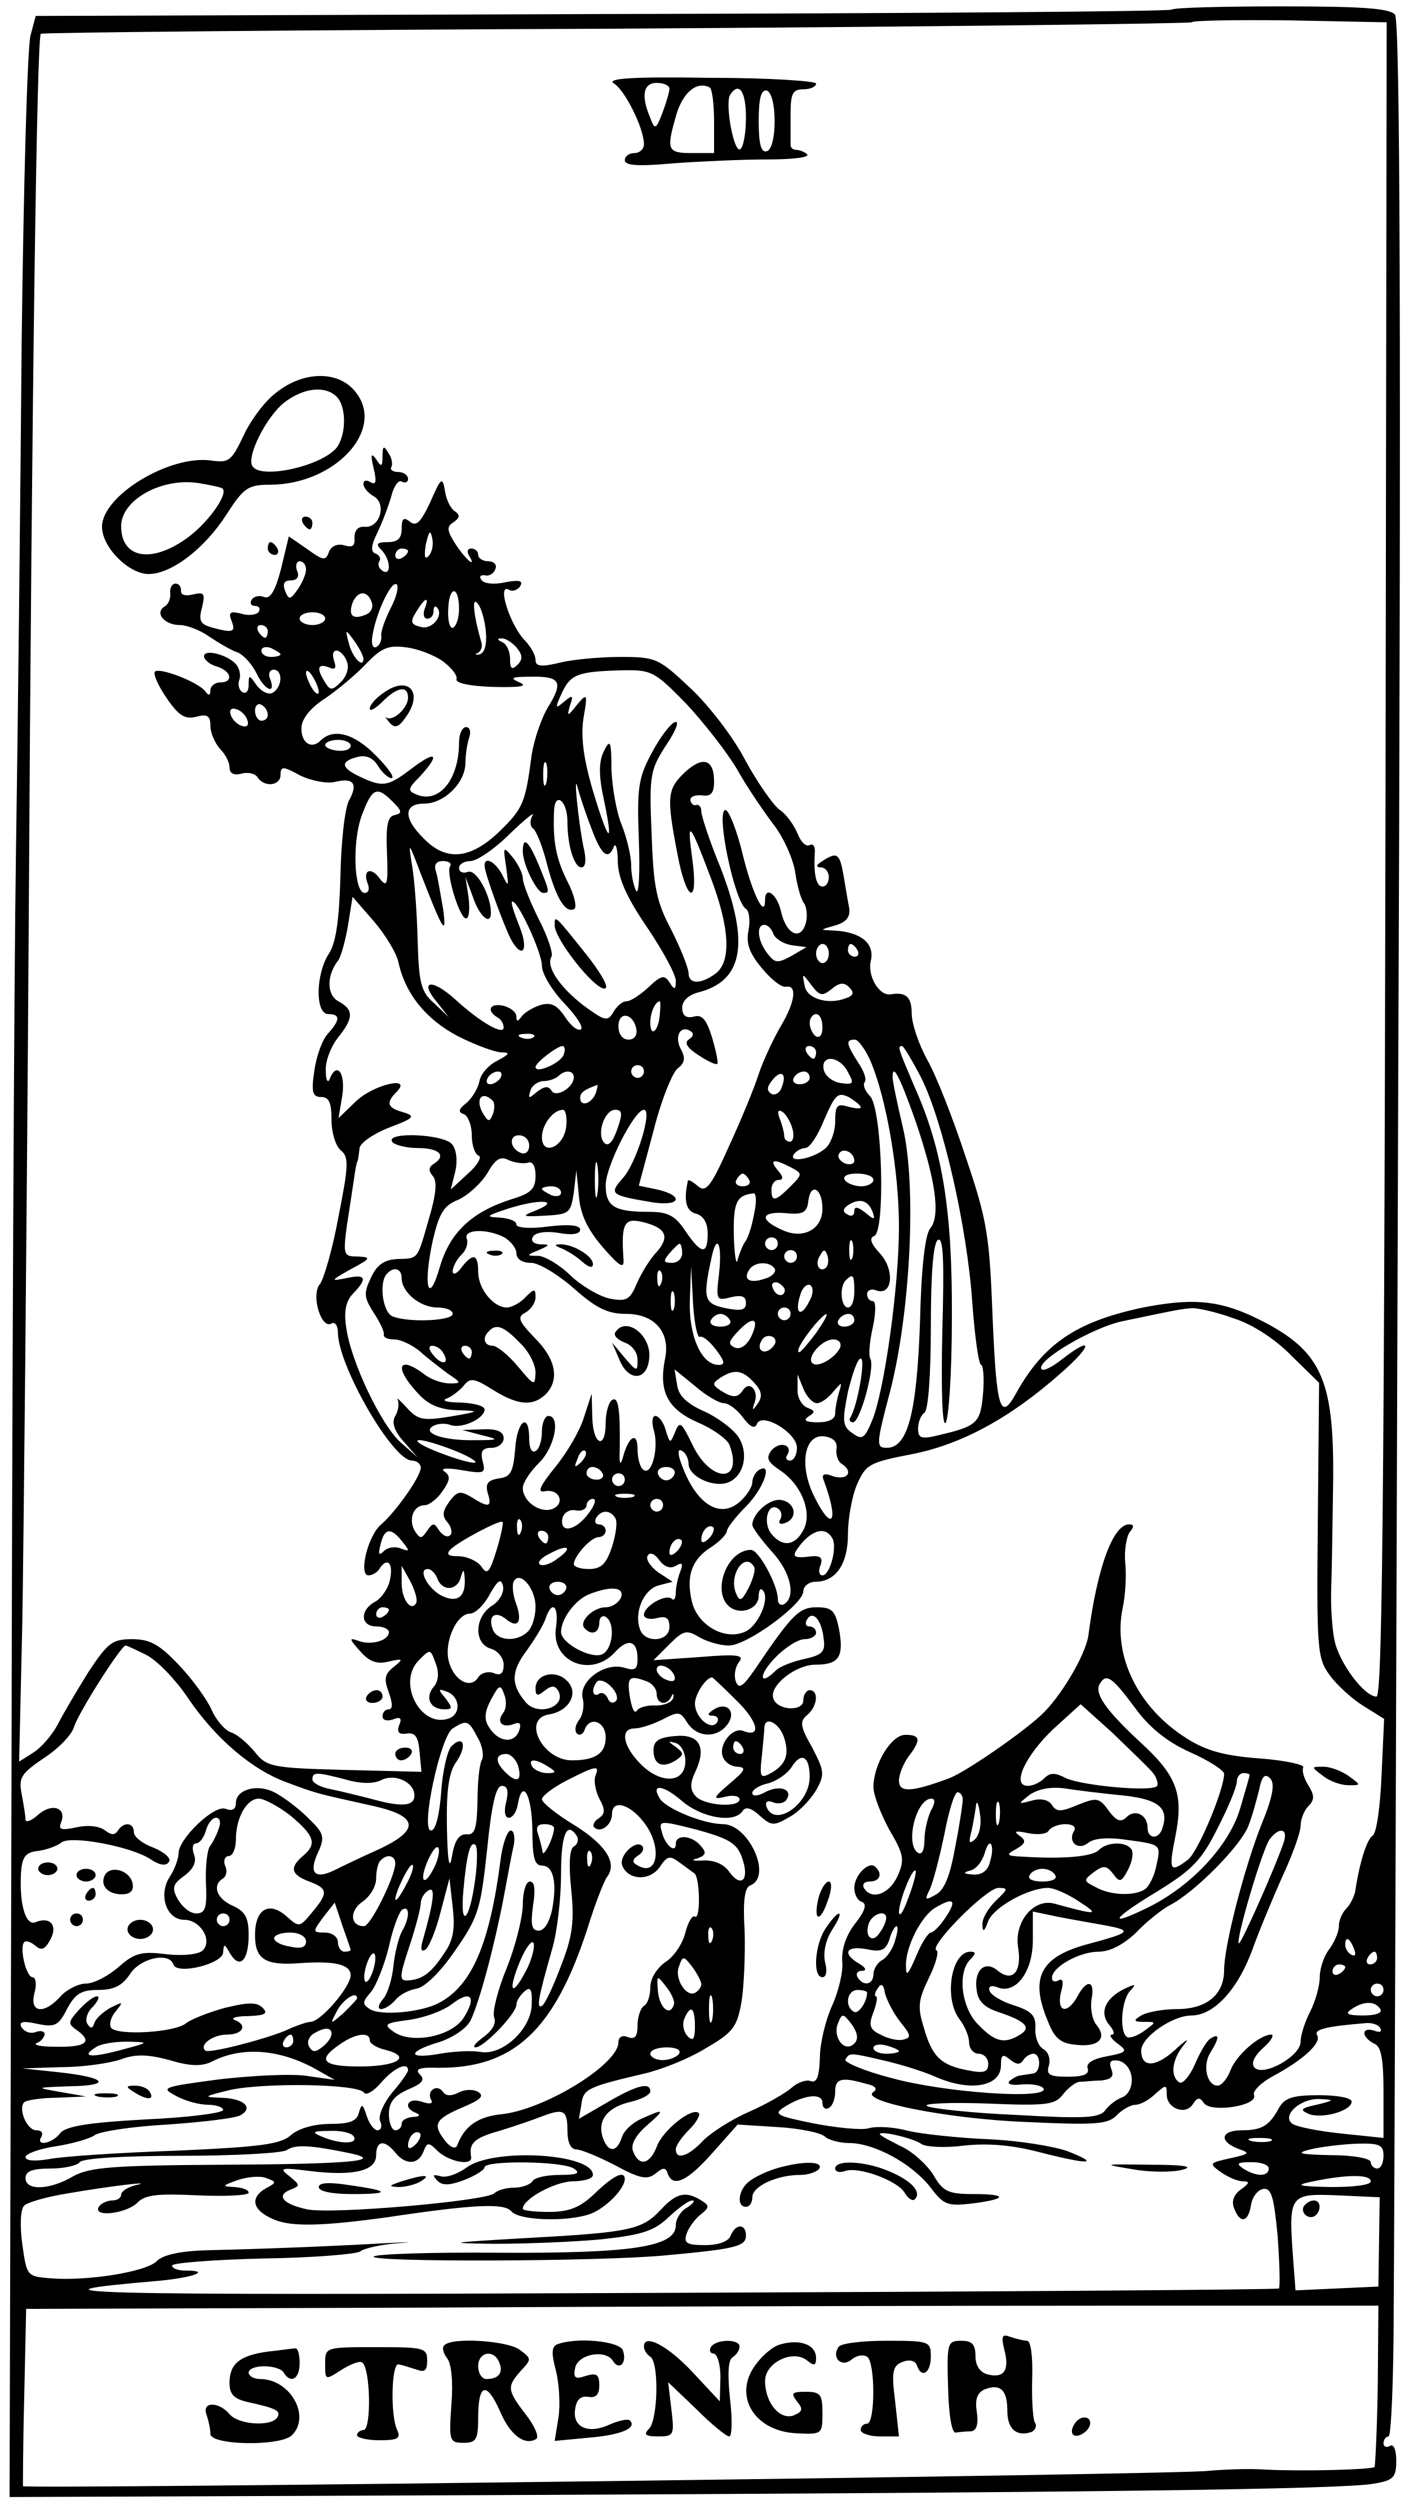 <?xml version="1.0" standalone="no"?>
<!DOCTYPE svg PUBLIC "-//W3C//DTD SVG 20010904//EN"
 "http://www.w3.org/TR/2001/REC-SVG-20010904/DTD/svg10.dtd">
<svg version="1.0" xmlns="http://www.w3.org/2000/svg"
 width="221pt" height="392pt" viewBox="0 0 221 392"
 preserveAspectRatio="xMidYMid meet">
<g transform="translate(0,392) scale(0.1,-0.1)"
fill="#000000" stroke="none">
<path d="M1838 3905 c-2 -3 -404 -6 -893 -7 l-889 -3 -8 -30 c-5 -16 -11 -232
-14 -480 -2 -247 -6 -610 -9 -805 -3 -195 -6 -854 -7 -1465 l-3 -1110 755 3
c937 4 1339 9 1385 18 31 5 35 10 35 36 0 17 -4 27 -10 23 -5 -3 -10 -1 -10 4
0 6 4 11 8 11 4 0 8 91 8 203 1 111 4 962 7 1891 5 1212 3 1693 -5 1703 -8 10
-52 13 -178 13 -91 0 -169 -2 -172 -5z m336 -685 c-2 -1602 -5 -1960 -15
-1960 -19 0 -59 53 -66 89 -4 20 -6 56 -5 81 1 25 2 99 3 165 2 167 -19 210
-126 261 -56 26 -98 29 -177 13 -100 -22 -151 -56 -194 -133 -25 -46 -31 -25
-37 116 -5 130 -8 153 -42 253 -20 61 -47 130 -61 154 -13 24 -24 56 -24 72 0
26 -9 34 -33 30 -18 -3 -37 29 -31 53 6 27 -16 45 -58 47 -23 1 -23 1 2 8 17
5 24 13 22 27 -2 10 -6 34 -9 52 -6 34 -10 37 -33 22 -10 -6 -11 -10 -2 -10 6
0 12 -7 12 -15 0 -8 -4 -15 -10 -15 -10 0 -14 20 -12 53 1 10 -3 15 -8 12 -6
-3 -14 5 -19 18 -6 14 -18 31 -29 38 -10 8 -34 42 -53 77 -18 35 -57 86 -86
113 -50 47 -54 49 -110 49 -32 0 -75 -4 -95 -9 -29 -7 -38 -6 -38 4 0 8 -7 20
-15 29 -25 24 -47 94 -26 81 5 -3 13 0 17 6 5 9 -2 10 -24 6 -17 -4 -34 -2
-37 4 -4 5 -1 8 6 7 6 -2 14 3 16 10 3 6 -2 12 -11 12 -9 0 -16 5 -16 10 0 6
-5 10 -11 10 -5 0 -7 -4 -4 -10 14 -23 -4 -8 -20 16 -14 22 -15 28 -4 35 10 7
11 11 3 17 -7 4 -14 18 -16 32 -4 23 -6 22 -23 -17 -15 -32 -22 -39 -32 -31
-10 8 -13 5 -13 -11 0 -15 -6 -21 -22 -21 -17 0 -19 -3 -10 -12 15 -15 16 -42
2 -33 -6 4 -8 10 -5 15 3 4 0 10 -6 12 -8 3 -7 13 3 33 8 17 18 43 22 58 4 15
11 25 16 22 6 -3 10 -1 10 4 0 6 -7 11 -16 11 -8 0 -13 4 -10 8 2 4 1 14 -5
22 -7 12 -9 11 -9 -5 0 -17 -2 -18 -10 -5 -8 11 -9 7 -4 -14 5 -21 4 -27 -5
-22 -6 4 -11 3 -11 -3 0 -5 7 -14 16 -19 21 -12 10 -50 -14 -48 -11 1 -16 -6
-16 -17 1 -13 -3 -16 -16 -12 -11 3 -20 -1 -24 -10 -5 -15 -9 -14 -34 4 l-29
20 -12 -50 c-9 -35 -17 -49 -27 -45 -7 3 -16 1 -19 -4 -4 -6 -1 -10 5 -10 6 0
9 -4 6 -9 -3 -5 -16 -7 -28 -3 -17 4 -20 2 -15 -11 7 -18 3 -20 -30 -11 -19 5
-22 11 -16 32 5 22 3 24 -14 20 -12 -3 -20 -1 -19 6 0 6 -3 11 -9 11 -5 0 -9
-7 -8 -15 1 -8 -3 -18 -9 -21 -16 -10 0 -29 24 -29 11 0 32 -8 46 -18 15 -10
35 -22 45 -25 9 -4 22 -18 29 -32 12 -26 31 -36 22 -10 -4 8 -1 15 5 15 15 0
14 -27 -1 -36 -6 -4 -17 1 -25 11 -12 17 -13 18 -13 1 0 -9 -4 -15 -10 -11 -5
3 -7 11 -5 18 3 7 1 17 -3 23 -10 16 -52 28 -52 15 0 -5 9 -13 20 -16 23 -7
27 -25 5 -25 -8 0 -15 -6 -15 -12 0 -9 -3 -9 -8 -2 -10 14 -71 38 -79 31 -3
-4 5 -22 18 -41 19 -28 29 -34 46 -30 18 5 23 2 23 -14 0 -11 7 -27 15 -36 8
-8 15 -21 15 -29 0 -10 7 -13 19 -10 10 3 22 0 25 -6 11 -16 36 -13 36 4 0 14
4 14 31 -1 17 -8 41 -13 54 -10 29 7 37 -2 23 -28 -7 -11 -13 -65 -14 -119 -2
-70 -7 -105 -18 -122 -21 -32 -22 -95 -1 -95 19 0 19 -9 -1 -31 -9 -10 -18
-36 -21 -58 -5 -33 -3 -41 11 -41 12 0 16 -9 16 -36 0 -21 7 -42 15 -48 12
-10 12 -23 -4 -103 -9 -50 -23 -98 -29 -106 -15 -17 2 -72 18 -62 5 3 10 -3
10 -14 0 -52 86 -201 116 -201 7 0 14 -5 14 -11 0 -14 -39 -69 -62 -89 -21
-17 -36 -80 -20 -80 6 0 14 5 17 10 12 19 22 10 17 -15 -2 -14 -13 -30 -23
-36 -25 -13 -24 -39 1 -39 11 0 20 -4 20 -9 0 -13 -27 -21 -47 -14 -16 6 -16
4 2 -16 14 -16 26 -21 45 -16 23 5 23 4 7 -9 -14 -11 -15 -19 -7 -40 6 -17 6
-26 0 -26 -6 0 -10 -5 -10 -11 0 -6 7 -8 16 -5 12 5 15 2 10 -9 -4 -11 0 -15
12 -13 13 2 18 -5 20 -28 l3 -32 -121 3 c-116 3 -122 5 -141 29 -11 13 -27 27
-37 30 -9 3 -23 19 -30 35 -7 16 -30 48 -51 70 -31 33 -46 41 -74 41 -31 0
-38 -6 -68 -51 -18 -29 -40 -66 -48 -82 -9 -17 -26 -37 -39 -45 l-22 -14 5
218 c2 121 7 611 10 1089 5 864 13 1396 19 1402 2 2 407 6 901 8 495 3 901 8
904 10 2 3 72 4 155 3 l151 -3 -1 -665z m-1502 -172 c-6 -6 -7 0 -4 19 5 21 7
23 10 9 2 -10 0 -22 -6 -28z m-32 8 c0 -3 -4 -8 -10 -11 -5 -3 -10 -1 -10 4 0
6 5 11 10 11 6 0 10 -2 10 -4z m-160 -29 c0 -7 -6 -21 -13 -31 -12 -17 -14
-17 -20 -2 -4 11 -1 16 9 16 10 0 14 6 10 15 -3 8 -1 15 4 15 6 0 10 -6 10
-13z m133 -60 c-9 -18 -16 -37 -15 -44 1 -6 -2 -14 -7 -17 -6 -4 -9 4 -7 16 5
35 29 87 38 82 4 -3 0 -20 -9 -37z m107 -2 c0 -13 -4 -26 -9 -29 -5 -3 -9 10
-8 28 1 38 17 39 17 1z m-137 11 c3 -8 -1 -17 -10 -20 -20 -8 -27 -1 -20 19 8
19 23 20 30 1z m83 -11 c-3 -8 -1 -15 4 -15 6 0 10 5 10 12 0 6 2 9 5 6 12
-12 -7 -36 -25 -31 -16 4 -17 8 -7 24 14 23 21 25 13 4z m96 -34 c2 -22 -2
-35 -10 -37 -7 -1 -8 0 -3 2 6 3 8 11 6 17 -12 41 -15 71 -7 62 6 -5 12 -25
14 -44z m-252 19 c0 -5 -9 -10 -20 -10 -11 0 -20 5 -20 10 0 6 9 10 20 10 11
0 20 -4 20 -10z m-90 -20 c0 -5 -2 -10 -4 -10 -3 0 -8 5 -11 10 -3 6 -1 10 4
10 6 0 11 -4 11 -10z m150 -43 c0 -16 -18 3 -23 25 -6 22 -5 22 8 4 8 -11 15
-24 15 -29z m240 18 c10 -12 10 -19 2 -27 -9 -9 -12 -7 -12 9 0 12 -6 24 -12
26 -8 4 -9 6 -2 6 6 1 17 -6 24 -14z m-370 -11 c0 -2 -7 -4 -15 -4 -8 0 -15 4
-15 10 0 5 7 7 15 4 8 -4 15 -8 15 -10z m255 -11 c13 -10 23 -22 21 -28 -2 -6
22 -11 58 -12 41 -1 55 1 41 7 -16 7 -13 9 17 9 47 1 52 -8 28 -47 -11 -18
-22 -51 -26 -75 -10 -76 -13 -84 -51 -121 -45 -43 -83 -47 -118 -11 -33 32
-32 55 0 55 32 0 65 33 65 64 0 13 3 31 6 40 3 9 1 16 -5 16 -6 0 -11 -11 -11
-24 0 -58 -31 -96 -66 -82 -15 6 -15 9 5 29 32 35 25 41 -12 13 -38 -29 -46
-31 -82 -14 -30 14 -32 24 -5 31 14 4 25 -1 33 -14 6 -10 16 -19 21 -19 6 0
-5 16 -24 35 -34 35 -67 44 -87 24 -15 -15 -32 -3 -30 22 1 13 16 31 37 44 19
13 48 37 64 54 24 25 35 30 63 26 18 -2 44 -12 58 -22z m-151 0 c4 -9 0 -23
-9 -32 -14 -14 -17 -14 -25 -1 -14 22 -12 30 5 24 11 -5 13 -2 9 10 -3 9 -2
16 4 16 5 0 13 -8 16 -17z m-44 -48 c0 -5 -5 -3 -10 5 -5 8 -10 20 -10 25 0 6
5 3 10 -5 5 -8 10 -19 10 -25z m576 -18 c28 -30 64 -76 80 -103 15 -27 41 -65
56 -85 16 -20 31 -53 35 -75 3 -21 9 -44 14 -50 4 -5 6 -20 3 -31 -8 -29 -31
-18 -39 18 -6 27 -25 41 -25 18 0 -31 -20 10 -35 71 -9 38 -22 70 -27 70 -16
0 14 -144 32 -155 5 -3 7 -18 4 -34 -4 -20 1 -35 21 -59 14 -17 31 -31 38 -29
18 3 14 -25 -9 -63 -11 -19 -27 -53 -34 -74 -7 -22 -28 -73 -47 -114 -28 -63
-36 -72 -48 -62 -8 7 -15 11 -16 9 -7 -32 -3 -48 13 -52 11 -3 18 -14 18 -31
0 -34 -10 -33 -35 4 -16 24 -27 30 -57 30 -54 0 -68 8 -68 42 0 29 45 118 60
118 14 0 -12 -84 -33 -107 -22 -25 -20 -27 46 -38 44 -7 51 10 8 20 l-29 6 23
86 c12 48 30 92 38 98 11 8 12 16 6 28 -12 20 -3 40 13 31 7 -4 6 -9 -2 -14
-7 -5 -2 -13 15 -24 15 -10 28 -16 30 -14 2 2 -2 20 -8 41 -9 29 -16 37 -29
33 -12 -3 -18 2 -18 14 0 11 10 20 25 24 71 18 81 77 35 196 -17 41 -30 81
-30 88 0 6 -3 11 -8 10 -4 -2 -8 2 -9 7 -1 6 7 9 18 8 14 -2 19 3 19 22 0 35
-18 40 -46 14 -27 -26 -29 -37 -12 -125 14 -78 34 -87 24 -12 -9 65 -5 61 28
-26 31 -81 33 -133 9 -152 -24 -18 -43 -17 -43 0 0 8 -12 38 -27 68 -24 45
-28 68 -31 151 -4 93 -2 100 23 139 15 22 21 38 14 36 -7 -2 -24 -24 -37 -49
-21 -39 -23 -55 -20 -136 2 -50 0 -86 -4 -80 -4 7 -8 25 -8 40 0 15 -7 44 -15
64 -8 19 -15 59 -16 87 0 45 -2 48 -12 28 -8 -17 -8 -38 0 -75 16 -76 8 -70
-17 13 -15 51 -19 84 -15 113 7 40 6 41 -10 22 -15 -19 -16 -19 -11 -1 6 16 4
17 -9 6 -14 -12 -15 -11 -4 13 14 30 25 34 93 36 48 1 52 -1 102 -52z m-656
-18 c0 -5 -4 -9 -10 -9 -5 0 -10 7 -10 16 0 8 5 12 10 9 6 -3 10 -10 10 -16z
m-32 -8 c3 -8 -1 -12 -9 -9 -7 2 -15 10 -17 17 -3 8 1 12 9 9 7 -2 15 -10 17
-17z m162 -40 c0 -6 -9 -9 -20 -8 -11 1 -20 5 -20 9 0 4 9 8 20 8 11 0 20 -4
20 -9z m307 -58 c-3 -10 -5 -4 -5 12 0 17 2 24 5 18 2 -7 2 -21 0 -30z m70
-70 c16 -44 27 -53 36 -30 3 6 6 -5 6 -25 1 -26 14 -55 46 -102 25 -37 45 -74
45 -84 0 -14 -2 -15 -10 -2 -8 12 -13 11 -33 -8 -13 -12 -28 -22 -35 -22 -6 0
-15 -8 -20 -17 -9 -15 -13 -14 -46 10 -39 30 -60 62 -51 77 3 5 -6 32 -20 59
-14 28 -25 56 -25 64 0 7 -7 22 -16 33 -15 18 -15 17 -10 -16 4 -31 4 -32 -6
-12 -11 21 -28 30 -28 15 0 -12 30 -93 41 -115 18 -33 29 -19 14 19 -8 20 -14
38 -12 39 7 7 47 -79 47 -100 0 -13 16 -39 35 -59 19 -20 31 -38 26 -41 -5 -3
-16 6 -25 20 -13 19 -22 23 -39 18 -12 -4 -25 -12 -29 -18 -6 -8 -8 -8 -8 0 0
7 -9 14 -20 17 -21 5 -28 -7 -10 -18 6 -3 10 -10 10 -16 0 -13 -38 9 -77 45
-37 33 -56 28 -27 -6 l18 -23 -23 22 c-21 18 -24 32 -26 100 -1 43 -5 96 -9
118 -6 37 -5 35 14 -15 35 -90 41 -100 35 -55 -4 22 -8 48 -11 58 -4 11 0 17
11 17 9 0 14 -4 11 -8 -7 -11 15 -82 25 -82 5 0 6 15 4 33 l-5 32 12 -32 c10
-30 28 -45 28 -24 0 27 -23 69 -36 64 -8 -3 -14 0 -14 6 0 6 8 11 18 11 10 0
38 19 62 43 24 23 40 36 35 28 -4 -7 -4 -16 1 -20 5 -3 15 -28 22 -56 14 -53
29 -78 43 -70 4 3 0 22 -11 43 -18 36 -23 63 -21 110 1 32 21 17 21 -16 0 -39
11 -72 22 -72 7 0 8 13 3 33 -8 40 -16 120 -9 92 3 -11 12 -39 21 -62z m-311
40 c15 -15 15 -18 3 -21 -11 -2 -14 -16 -12 -60 2 -49 0 -54 -11 -40 -14 20
-28 14 -19 -8 3 -8 1 -14 -5 -14 -17 0 -20 82 -4 123 16 42 23 45 48 20z m9
-252 c11 -50 44 -90 94 -116 28 -14 58 -25 68 -25 14 0 12 -3 -7 -13 -14 -7
-26 -21 -28 -32 -2 -11 -11 -26 -20 -34 -13 -10 -14 -15 -4 -18 6 -3 12 -17
12 -33 0 -16 5 -30 11 -32 5 -2 -2 -15 -17 -28 l-27 -25 7 28 c4 17 2 35 -5
43 -13 16 -104 20 -94 4 3 -5 22 -10 41 -10 33 0 45 -12 24 -25 -8 -5 -8 -11
-1 -19 7 -8 5 -29 -6 -66 -19 -66 -16 -63 -50 -64 -20 -1 -32 -9 -41 -29 -12
-25 -11 -31 4 -55 10 -15 17 -30 16 -34 -1 -5 6 -8 16 -8 11 0 29 -9 41 -19
12 -11 32 -26 44 -35 21 -14 21 -15 2 -15 -11 0 -29 6 -39 14 -41 31 -49 12
-11 -29 17 -19 35 -26 62 -27 37 -1 36 -2 -11 -10 -43 -7 -51 -5 -68 14 -11
12 -17 17 -14 12 2 -6 1 -17 -4 -25 -6 -10 -2 -23 13 -40 l22 -25 -26 23 c-31
27 -79 128 -86 181 -4 26 0 42 11 53 23 24 20 31 -11 24 -25 -5 -25 -4 7 14
32 17 33 19 11 20 -22 0 -23 2 -17 48 4 26 9 58 11 72 2 14 4 27 6 30 1 3 2
12 3 20 1 8 21 22 46 32 40 15 42 18 23 24 -26 7 -28 15 -11 32 26 26 -36 12
-64 -15 l-27 -26 6 36 c5 36 -9 53 -20 25 -3 -7 -6 -1 -6 13 -1 15 8 38 19 52
25 31 25 44 1 57 -19 10 -19 41 0 65 4 6 11 31 15 55 l7 44 33 -38 c18 -21 36
-50 39 -65z m588 45 c3 -8 16 -16 29 -18 l23 -3 -24 -14 c-22 -12 -26 -11 -38
5 -15 20 -17 44 -4 44 5 0 11 -6 14 -14z m87 -31 c0 -8 -4 -15 -10 -15 -5 0
-10 7 -10 15 0 8 5 15 10 15 6 0 10 -7 10 -15z m45 5 c3 -5 1 -10 -4 -10 -6 0
-11 5 -11 10 0 6 2 10 4 10 3 0 8 -4 11 -10z m-41 -61 c13 11 20 11 28 3 8 -8
7 -13 -5 -17 -28 -11 -62 -1 -65 20 -4 20 -4 20 11 0 13 -17 17 -17 31 -6z
m-269 -39 c-2 -27 -15 -38 -15 -13 0 16 8 33 15 33 1 0 1 -9 0 -20z m-37 -23
c2 -10 -3 -17 -12 -17 -10 0 -16 9 -16 21 0 24 23 21 28 -4z m292 2 c0 -11 -4
-17 -10 -14 -5 3 -10 13 -10 21 0 8 5 14 10 14 6 0 10 -9 10 -21z m-453 -15
c-3 -3 -12 -4 -19 -1 -8 3 -5 6 6 6 11 1 17 -2 13 -5z m529 -39 c25 -60 44
-173 44 -258 0 -95 -23 -258 -42 -304 -12 -29 -16 -31 -31 -20 -16 11 -16 19
-7 65 7 28 15 52 20 52 8 0 -5 -74 -16 -92 -3 -4 -1 -8 4 -8 11 0 35 87 27
100 -3 5 -1 27 4 49 5 24 5 41 0 41 -5 0 -9 5 -9 11 0 6 7 9 14 6 26 -10 30
32 6 58 -14 15 -17 24 -9 27 18 6 13 197 -6 219 -8 8 -12 18 -9 22 4 4 -1 18
-10 31 -19 30 -20 36 -5 36 5 0 17 -16 25 -35z m-482 11 c-5 -13 -44 -30 -44
-19 0 7 33 32 42 33 4 0 5 -6 2 -14z m396 4 c0 -5 -2 -10 -4 -10 -3 0 -8 5
-11 10 -3 6 -1 10 4 10 6 0 11 -4 11 -10z m165 -40 c34 -68 72 -234 80 -352 4
-54 10 -98 14 -98 3 0 5 -20 3 -44 -4 -47 -9 -52 -69 -66 -28 -7 -33 -5 -33
10 0 11 5 22 10 25 6 4 10 60 10 135 0 85 4 131 11 136 9 5 10 -34 7 -145 -2
-91 0 -147 5 -142 5 5 10 78 10 163 1 168 -14 265 -59 365 -25 59 -27 63 -19
63 2 0 16 -23 30 -50z m-115 9 c10 -18 9 -20 -12 -17 -12 2 -24 11 -26 21 -5
24 25 22 38 -4z m-320 1 c0 -5 -4 -10 -10 -10 -5 0 -10 5 -10 10 0 6 5 10 10
10 6 0 10 -4 10 -10z m-225 -10 c-3 -5 -11 -10 -16 -10 -6 0 -7 5 -4 10 3 6
11 10 16 10 6 0 7 -4 4 -10z m115 1 c0 -16 -28 -33 -35 -21 -5 8 -11 7 -23 -2
-13 -11 -14 -11 -10 2 2 8 12 15 21 15 8 0 19 4 23 8 10 10 24 9 24 -2z m326
-16 c-3 -9 -11 -13 -16 -10 -8 5 -7 11 1 21 14 18 24 11 15 -11z m44 15 c0 -5
-7 -10 -16 -10 -8 0 -12 5 -9 10 3 6 10 10 16 10 5 0 9 -4 9 -10z m164 -62
c33 -95 42 -154 25 -174 -8 -10 -14 -61 -16 -147 -5 -142 -19 -197 -52 -197
-17 0 -17 5 5 88 32 124 42 323 20 415 -9 38 -16 72 -16 78 0 22 10 4 34 -63z
m-500 37 c-7 -16 -24 -21 -24 -6 0 8 7 13 27 20 1 1 0 -6 -3 -14z m416 -21 c0
-3 -9 -2 -20 1 -17 5 -20 2 -20 -23 0 -16 -7 -36 -16 -43 -19 -16 -58 -23 -49
-9 3 5 12 10 18 10 7 0 20 20 30 45 17 39 21 43 38 35 10 -6 19 -13 19 -16z
m-577 10 c3 -3 3 -13 0 -21 -5 -12 -7 -12 -14 -1 -15 23 -4 40 14 22z m115
-41 c-4 -32 -38 -46 -38 -16 0 20 18 43 33 43 4 0 7 -12 5 -27z m80 -4 c-7
-20 -14 -27 -20 -21 -13 13 0 52 17 52 11 0 12 -6 3 -31z m275 1 c3 -11 1 -20
-4 -20 -5 0 -9 4 -9 9 0 5 -3 17 -7 27 -4 11 -3 15 4 11 6 -4 13 -16 16 -27z
m-413 -26 c0 -9 -5 -14 -12 -12 -18 6 -21 28 -4 28 9 0 16 -7 16 -16z m510
-24 c0 -5 -7 -7 -15 -4 -8 4 -12 10 -9 15 6 11 24 2 24 -11z m-512 -3 c7 3 12
-5 12 -20 0 -21 -7 -28 -37 -37 -63 -20 -97 -52 -113 -106 -18 -63 -27 -31
-11 42 10 42 17 54 40 63 15 7 35 25 45 41 13 23 21 28 34 21 9 -4 23 -6 30
-4z m109 -49 c-2 -13 -4 -3 -4 22 0 25 2 35 4 23 2 -13 2 -33 0 -45z m303 42
c19 -10 19 -11 0 -30 -24 -24 -30 -25 -30 -5 0 8 5 15 11 15 8 0 8 5 -1 15
-14 17 -7 19 20 5z m-295 -125 c27 -31 34 -35 33 -20 -4 57 1 66 30 59 37 -9
43 -23 22 -47 -10 -10 -24 -33 -31 -49 -11 -26 -16 -29 -43 -24 -17 4 -44 20
-61 36 -17 17 -40 30 -50 31 -20 0 -20 1 0 9 18 8 18 9 2 9 -11 1 -15 6 -11
12 4 7 21 9 40 6 21 -4 34 -2 34 5 0 7 -17 9 -50 5 -29 -4 -50 -2 -50 3 0 6
-12 10 -27 11 -23 1 -20 3 17 15 49 15 80 12 40 -4 -23 -9 -21 -10 15 -8 38 2
40 4 45 36 l4 35 4 -40 c2 -28 13 -52 37 -80z m230 105 c3 -5 -1 -10 -10 -10
-9 0 -13 5 -10 10 3 6 8 10 10 10 2 0 7 -4 10 -10z m195 0 c0 -5 -9 -10 -19
-10 -11 0 -23 5 -26 10 -4 6 5 10 19 10 14 0 26 -4 26 -10z m-490 -20 c0 -5
-7 -7 -15 -4 -8 4 -15 8 -15 10 0 2 7 4 15 4 8 0 15 -4 15 -10z m410 -25 c0
-33 -31 -49 -64 -33 -36 16 -32 29 6 26 28 -3 34 1 36 20 4 29 22 18 22 -13z
m-107 -7 c-3 -18 -9 -37 -13 -43 -4 -5 -10 -19 -13 -30 -2 -11 -5 6 -6 37 -1
53 4 64 31 67 4 1 5 -14 1 -31z m186 1 c4 -12 2 -12 -12 0 -12 9 -17 10 -17 2
0 -7 -5 -9 -11 -5 -8 4 -7 9 2 15 18 11 31 7 38 -12z m-578 -39 c10 -6 19 -17
19 -25 0 -9 9 -15 23 -15 12 0 42 -18 67 -40 35 -31 53 -40 82 -40 45 0 70
-29 61 -71 -10 -51 4 -78 51 -99 24 -10 46 -26 50 -35 23 -61 -29 -61 -58 0
-17 35 -20 38 -27 20 -8 -19 -8 -19 -15 3 -3 12 -11 22 -16 22 -5 0 -6 -9 -3
-21 9 -26 -2 -72 -15 -64 -6 3 -10 18 -10 33 0 28 -14 21 -23 -13 -4 -14 -6
-10 -5 10 1 66 -2 86 -12 80 -5 -3 -10 -19 -10 -36 0 -43 -20 -35 -21 9 l-1
37 -12 -37 c-6 -20 -26 -55 -45 -78 -25 -31 -29 -41 -16 -38 23 4 32 -20 11
-28 -19 -7 -46 12 -46 33 0 8 11 25 25 39 25 24 35 74 15 74 -5 0 -10 -11 -10
-24 0 -14 -4 -28 -10 -31 -6 -4 -10 5 -10 19 0 43 -19 29 -22 -16 -3 -36 -7
-44 -26 -46 -17 -3 -21 -8 -17 -23 7 -22 2 -24 -26 -6 -17 10 -22 9 -34 -7
-11 -15 -12 -23 -3 -33 6 -7 8 -17 4 -20 -4 -4 -11 -1 -17 7 -8 13 -10 13 -19
0 -9 -13 -11 -13 -19 -1 -11 18 -3 41 15 41 7 0 20 10 28 22 12 17 13 24 3 31
-7 5 4 6 27 2 36 -6 38 -5 33 14 -4 16 0 21 14 21 10 0 19 7 19 15 0 10 -10
15 -32 14 l-33 -1 30 -8 c29 -7 28 -8 -10 -8 -49 -1 -84 11 -66 22 6 4 19 5
27 2 18 -7 54 10 54 24 0 6 -17 10 -37 11 -21 0 -31 3 -23 6 8 3 20 12 27 20
10 13 16 13 46 -6 40 -25 63 -26 83 -7 22 23 16 55 -17 88 -26 27 -28 33 -15
40 9 5 16 16 16 24 0 14 -2 14 -16 0 -8 -9 -22 -16 -29 -16 -21 0 -45 29 -45
56 0 28 -8 30 -26 7 -7 -10 -14 -13 -14 -6 0 6 6 18 13 25 8 7 12 19 9 26 -5
15 32 16 59 2z m429 -10 c0 -5 -4 -10 -10 -10 -5 0 -10 5 -10 10 0 6 5 10 10
10 6 0 10 -4 10 -10z m117 -22 c-3 -7 -5 -2 -5 12 0 14 2 19 5 13 2 -7 2 -19
0 -25z m-267 7 c0 -8 -7 -15 -16 -15 -14 0 -14 3 -4 15 7 8 14 15 16 15 2 0 4
-7 4 -15z m58 -30 c-5 -43 -5 -45 18 -39 17 4 24 2 24 -9 0 -11 -7 -13 -32 -8
-34 7 -36 15 -22 79 8 39 17 23 12 -23z m122 25 c0 -5 -4 -10 -10 -10 -5 0
-10 5 -10 10 0 6 5 10 10 10 6 0 10 -4 10 -10z m46 -17 c-10 -10 -19 5 -10 18
6 11 8 11 12 0 2 -7 1 -15 -2 -18z m-81 -2 c3 -5 -4 -13 -16 -16 -23 -8 -34
-1 -24 14 8 13 32 14 40 2z m-585 -15 c0 -22 29 -46 56 -46 13 0 24 -4 24 -10
0 -11 -69 -14 -94 -4 -16 6 -22 54 -9 67 11 12 23 8 23 -7z m407 -8 c-3 -8 -6
-5 -6 6 -1 11 2 17 5 13 3 -3 4 -12 1 -19z m61 -84 c4 2 15 -7 25 -20 14 -19
15 -24 4 -24 -27 0 -47 46 -45 102 l2 53 3 -58 c2 -32 7 -56 11 -53z m242 71
c0 -14 -4 -25 -10 -25 -11 0 -14 33 -3 43 11 11 13 8 13 -18z m-109 2 c-1 -12
-15 -9 -19 4 -3 6 1 10 8 8 6 -3 11 -8 11 -12z m38 -18 c-13 -26 -23 -18 -14
10 3 12 11 19 16 16 5 -4 5 -14 -2 -26z m-212 -11 c-3 -7 -5 -2 -5 12 0 14 2
19 5 13 2 -7 2 -19 0 -25z m183 -8 c0 -5 -4 -10 -10 -10 -5 0 -10 5 -10 10 0
6 5 10 10 10 6 0 10 -4 10 -10z m695 -7 c29 -9 66 -33 91 -59 l43 -42 -2 -215
c-2 -204 -1 -217 19 -244 11 -15 35 -37 53 -48 l32 -20 -4 -88 c-2 -49 -8 -92
-14 -95 -9 -6 -20 -40 -27 -85 -1 -9 -8 -23 -14 -29 -7 -7 -12 -19 -12 -28 0
-9 -7 -25 -15 -36 -8 -10 -15 -30 -15 -44 0 -14 -7 -38 -15 -54 -8 -15 -15
-37 -15 -47 0 -23 -58 -55 -72 -41 -6 6 -2 17 13 31 13 11 18 21 13 21 -18 0
-55 -32 -64 -56 -5 -13 -14 -24 -20 -24 -17 0 -24 31 -12 51 15 24 15 32 1 23
-6 -3 -17 -22 -25 -41 -8 -18 -19 -31 -24 -28 -15 9 -12 36 7 59 10 12 3 8
-14 -8 -31 -28 -53 -28 -53 -1 0 21 49 55 79 55 35 0 73 41 96 105 10 28 31
78 46 112 16 34 29 70 29 81 0 10 6 24 12 30 10 10 10 17 0 33 -7 11 -10 23
-8 28 3 4 -28 11 -68 14 -55 4 -84 12 -114 31 -77 48 -117 130 -101 205 4 19
6 50 4 70 -2 20 2 42 7 49 7 8 7 12 -1 12 -25 0 -50 -67 -64 -175 -5 -31 -44
-97 -75 -125 -34 -31 -119 -89 -143 -98 -59 -22 -79 -23 -79 -4 0 10 7 27 15
38 20 26 19 34 -5 34 -22 0 -50 -46 -50 -82 0 -13 12 -43 25 -67 23 -39 24
-47 13 -72 -13 -29 -41 -39 -53 -19 -3 6 1 10 9 10 16 0 21 12 9 23 -10 10
-33 -13 -33 -33 0 -10 5 -20 12 -22 8 -3 5 -14 -10 -33 -15 -19 -22 -40 -21
-60 2 -16 -6 -48 -16 -70 -10 -22 -19 -59 -19 -81 -1 -30 -5 -40 -14 -37 -7 3
-21 -2 -30 -10 -10 -9 -40 -26 -67 -38 -28 -12 -60 -33 -72 -45 -23 -25 -43
-31 -43 -14 0 6 9 19 21 31 11 11 18 23 15 26 -10 10 -57 -27 -66 -53 -11 -28
-28 -31 -37 -7 -4 10 3 24 21 40 30 26 29 28 -8 11 -14 -6 -28 -19 -31 -30 -8
-24 -22 -23 -30 2 -8 27 9 47 46 55 16 4 29 11 29 16 0 15 -21 10 -67 -17
l-45 -26 4 23 c3 24 10 27 99 48 26 6 69 23 95 39 43 25 50 33 57 73 4 24 6
74 5 111 -3 48 0 69 9 72 35 14 -3 96 -43 96 -30 0 -89 24 -99 40 -15 24 5 22
35 -4 32 -27 83 -35 95 -15 5 7 14 4 27 -8 18 -16 22 -16 46 -2 15 8 33 27 42
42 14 25 13 30 -6 67 -19 33 -20 41 -8 51 16 13 19 39 4 39 -5 0 -10 -7 -10
-16 0 -18 -41 -16 -47 3 -7 20 35 53 66 53 37 0 45 12 37 56 -6 29 -11 34 -35
34 -27 0 -38 -10 -96 -96 -20 -29 -26 -33 -31 -20 -3 9 -1 22 5 30 9 11 -1 13
-61 8 l-73 -5 25 25 c22 22 27 23 47 11 12 -7 33 -13 46 -13 29 0 117 65 117
85 0 8 9 15 19 15 32 0 51 28 51 74 0 24 6 59 14 78 14 32 19 35 86 48 77 15
154 56 235 128 49 43 50 59 1 21 -15 -12 -29 -19 -32 -16 -12 12 81 67 129 76
86 18 91 19 108 20 8 0 37 -6 64 -16z m-790 -3 c3 -5 -3 -10 -15 -10 -12 0
-18 5 -15 10 3 6 10 10 15 10 5 0 12 -4 15 -10z m135 -20 c-12 -16 -24 -30
-26 -30 -7 0 5 20 24 43 24 27 25 20 2 -13z m60 20 c0 -5 -7 -10 -16 -10 -8 0
-12 5 -9 10 3 6 10 10 16 10 5 0 9 -4 9 -10z m-161 -24 c-7 -15 -17 -22 -26
-19 -11 5 -11 9 3 24 24 26 36 24 23 -5z m-364 -11 c14 -13 25 -34 25 -47 -1
-22 -2 -21 -28 10 -15 18 -33 32 -39 32 -14 0 -17 13 -6 23 11 12 23 8 48 -18z
m396 -8 c-13 -13 -26 -3 -16 12 3 6 11 8 17 5 6 -4 6 -10 -1 -17z m107 1 c-6
-16 -36 -34 -44 -25 -9 9 15 37 33 37 8 0 13 -5 11 -12z m-623 -9 c11 -17 -1
-21 -15 -4 -8 9 -8 15 -2 15 6 0 14 -5 17 -11z m45 1 c0 -5 -2 -10 -4 -10 -3
0 -8 5 -11 10 -3 6 -1 10 4 10 6 0 11 -4 11 -10z m395 -80 c8 0 21 -10 30 -22
11 -15 19 -19 22 -11 7 20 63 -13 63 -37 0 -11 -5 -20 -11 -20 -5 0 -8 4 -4 9
9 16 -12 22 -25 7 -9 -12 -6 -18 13 -31 34 -22 52 -67 37 -94 -13 -25 -33 -27
-50 -6 -14 17 -6 50 10 40 6 -4 7 -11 4 -17 -4 -6 -1 -9 7 -6 21 7 17 32 -5
36 -18 4 -46 -21 -46 -39 0 -4 14 -23 30 -41 30 -32 39 -71 20 -83 -5 -3 -10
0 -10 8 0 22 -30 77 -42 77 -38 0 -62 -66 -34 -89 17 -14 46 -4 46 17 0 8 3
13 6 9 13 -12 -7 -58 -29 -66 -32 -13 -74 12 -82 49 -9 39 0 65 30 84 14 9 25
21 25 25 0 5 14 23 30 39 28 28 43 71 20 57 -5 -3 -10 -12 -10 -19 0 -7 -8
-20 -19 -30 -33 -30 -73 -2 -95 67 -3 11 -2 16 4 12 6 -3 10 -13 10 -20 0 -19
36 -37 60 -30 25 8 35 42 20 69 -6 12 -30 31 -53 42 -30 13 -43 26 -45 43 l-4
24 32 -26 c17 -15 38 -27 45 -27z m48 32 c12 -13 13 -21 6 -32 -9 -13 -10 -12
-5 2 6 19 -9 34 -19 18 -8 -12 -16 -12 -35 0 -13 9 -13 11 0 20 22 14 35 12
53 -8z m98 -32 c7 0 18 8 26 18 14 16 14 16 9 -1 -3 -10 -6 -25 -6 -33 0 -9
-10 -14 -27 -14 -19 0 -24 3 -15 9 11 7 11 9 -2 14 -9 4 -16 17 -15 29 l0 23
9 -22 c5 -13 15 -23 21 -23z m-536 -91 c5 -5 -12 -2 -38 7 -26 9 -49 19 -52
24 -6 10 77 -18 90 -31z m567 19 c-1 -9 2 -19 8 -23 19 -12 10 -26 -12 -20
-15 6 -20 4 -16 -6 25 -67 13 -83 -16 -23 -23 48 -14 96 17 92 14 -2 21 -9 19
-20z m-401 -21 c-10 -9 -11 -8 -5 6 3 10 9 15 12 12 3 -3 0 -11 -7 -18z m34
-17 c3 -5 -1 -10 -9 -10 -9 0 -16 5 -16 10 0 6 4 10 9 10 6 0 13 -4 16 -10z
m113 -1 c-2 -6 -8 -10 -13 -10 -5 0 -11 4 -13 10 -2 6 4 11 13 11 9 0 15 -5
13 -11z m-78 -9 c0 -5 -4 -10 -10 -10 -5 0 -10 5 -10 10 0 6 5 10 10 10 6 0
10 -4 10 -10z m13 -27 c-7 -2 -19 -2 -25 0 -7 3 -2 5 12 5 14 0 19 -2 13 -5z
m-70 -26 c-20 -27 -45 -32 -41 -8 2 9 11 15 21 13 9 -2 17 2 17 8 0 5 5 10 10
10 6 0 3 -10 -7 -23z m117 13 c0 -5 -4 -10 -10 -10 -5 0 -10 5 -10 10 0 6 5
10 10 10 6 0 10 -4 10 -10z m-75 -20 c4 -6 1 -26 -5 -45 -9 -27 -17 -35 -36
-35 -13 0 -24 3 -24 8 1 13 27 42 39 42 6 0 11 5 11 10 0 6 -5 10 -11 10 -5 0
-7 5 -4 10 8 13 22 13 30 0z m-186 -50 c-11 -36 -15 -40 -24 -26 -7 9 -23 16
-36 16 -16 0 -20 3 -12 11 12 12 76 46 81 43 2 -1 -2 -21 -9 -44z m38 28 c-3
-8 -6 -5 -6 6 -1 11 2 17 5 13 3 -3 4 -12 1 -19z m295 -10 c-7 -7 -12 -8 -12
-2 0 14 12 26 19 19 2 -3 -1 -11 -7 -17z m-481 -5 c12 -15 12 -16 -2 -11 -9 4
-21 2 -27 -4 -8 -8 -9 -5 -5 11 6 25 16 27 34 4z m229 7 c0 -5 -2 -10 -4 -10
-3 0 -8 5 -11 10 -3 6 -1 10 4 10 6 0 11 -4 11 -10z m445 -1 c9 -13 -3 -59
-15 -59 -5 0 -7 7 -3 16 4 11 0 15 -13 14 -32 -4 -34 -1 -17 20 19 22 38 26
48 9z m-243 -21 c-7 -7 -12 -8 -12 -2 0 14 12 26 19 19 2 -3 -1 -11 -7 -17z
m-188 -12 c-10 -8 -23 -12 -27 -9 -5 3 2 11 15 17 29 16 38 10 12 -8z m186
-11 c10 6 12 4 7 -9 -4 -10 -7 -25 -7 -33 0 -9 -3 -13 -6 -10 -9 9 -44 -11
-44 -25 0 -5 9 -8 20 -5 15 4 20 0 20 -14 0 -23 -38 -26 -46 -4 -10 26 5 62
28 69 l23 6 -23 15 c-12 9 -20 21 -16 26 3 6 11 3 18 -7 8 -11 18 -14 26 -9z
m123 -2 c2 -5 -2 -19 -9 -33 -11 -21 -14 -22 -20 -7 -11 29 15 65 29 40z
m-530 -56 c-8 -15 -23 5 -23 31 l0 27 14 -25 c7 -14 11 -28 9 -33z m33 38 c8
-21 32 -19 37 3 4 13 5 12 6 -5 1 -28 -13 -37 -38 -24 -21 12 -36 41 -20 41 5
0 12 -7 15 -15z m85 -43 c-27 -18 -28 -59 -1 -67 11 -3 20 -15 20 -25 0 -14
-5 -18 -16 -13 -9 3 -20 0 -24 -7 -12 -19 -38 -5 -46 25 -8 30 12 75 33 75 8
0 22 13 31 30 13 23 18 26 21 13 2 -10 -6 -24 -18 -31z m69 -1 c0 -15 -5 -32
-12 -39 -17 -17 -48 -15 -55 3 -8 21 3 30 20 17 20 -17 27 -4 16 25 -5 14 -6
29 -3 34 10 17 34 -12 34 -40z m48 28 c-2 -6 -8 -10 -13 -10 -5 0 -11 4 -13
10 -2 6 4 11 13 11 9 0 15 -5 13 -11z m86 -14 c-4 -8 -14 -15 -24 -15 -20 0
-43 -23 -33 -33 11 -12 23 -7 23 9 0 8 5 12 10 9 16 -10 11 -52 -6 -59 -18 -7
-64 18 -64 35 0 21 22 50 43 59 35 14 57 12 51 -5z m-364 -19 c0 -3 -4 -8 -10
-11 -5 -3 -10 -1 -10 4 0 6 5 11 10 11 6 0 10 -2 10 -4z m262 -28 c-8 -53 55
-80 93 -38 20 22 35 18 35 -11 0 -16 -4 -19 -20 -14 -31 10 -73 -21 -66 -48 3
-11 0 -27 -6 -34 -6 -8 -7 -17 -3 -21 4 -4 10 -1 12 6 8 22 33 13 33 -12 0
-25 -16 -36 -53 -36 -46 0 -79 65 -36 72 32 5 48 34 28 53 -18 18 -49 10 -49
-12 0 -12 3 -13 14 -4 10 8 16 9 21 1 16 -26 -33 -43 -52 -17 -22 27 -21 47 3
79 13 18 27 41 30 51 10 29 21 19 16 -15z m420 -18 c3 -20 -3 -25 -30 -31 -19
-4 -39 -12 -45 -18 -26 -26 -28 -8 -2 19 16 17 37 30 47 30 10 0 18 5 18 10 0
6 -5 10 -11 10 -5 0 -7 5 -3 11 9 15 23 -1 26 -31z m-1062 -25 c17 -9 45 -38
64 -66 43 -64 101 -114 157 -134 48 -18 47 -17 132 -36 74 -16 77 -38 10 -69
-27 -12 -58 -27 -70 -33 -30 -14 -39 -3 -24 29 11 24 9 30 -16 54 -15 15 -38
32 -51 39 -27 15 -62 6 -62 -16 0 -10 -6 -13 -16 -9 -18 7 -74 -47 -74 -70 0
-8 -6 -25 -14 -37 -18 -28 -5 -67 23 -67 25 0 45 -32 29 -48 -6 -6 -30 -9 -57
-6 -39 5 -50 2 -75 -20 -16 -14 -39 -26 -51 -26 -12 0 -30 -9 -40 -20 -26 -29
-49 -26 -41 5 4 14 2 25 -3 25 -10 0 -21 47 -13 55 3 3 11 0 18 -6 9 -8 15 -5
23 10 12 22 0 37 -24 27 -15 -5 -25 29 -22 79 2 24 7 31 27 33 14 2 30 8 36
13 14 12 110 -6 140 -26 15 -10 25 -11 29 -4 4 5 -7 15 -24 22 -17 6 -31 17
-31 24 0 16 -16 17 -25 3 -5 -8 -11 -7 -20 0 -9 7 -27 9 -45 5 -24 -5 -29 -4
-24 8 9 23 -15 31 -37 11 -10 -9 -19 -12 -19 -7 0 6 -3 24 -6 40 -5 26 -1 32
34 56 22 14 44 36 48 49 7 23 74 128 81 128 2 0 17 -7 33 -15z m450 -50 c-14
-17 -5 -35 17 -35 13 0 13 2 2 17 -12 14 -12 16 1 11 21 -7 24 -34 5 -42 -45
-17 -83 56 -48 91 18 18 18 18 26 -4 6 -15 5 -29 -3 -38z m378 17 c2 -7 -2
-10 -12 -6 -9 3 -16 11 -16 16 0 13 23 5 28 -10z m-92 -39 c-5 -5 -11 -2 -13
5 -3 6 -9 10 -14 6 -10 -6 -12 9 -2 20 4 3 14 0 22 -9 8 -8 11 -18 7 -22z m48
31 c9 -3 16 -12 16 -20 0 -16 16 -19 23 -4 3 6 4 5 3 -2 -2 -7 -14 -12 -27
-12 -13 1 -27 -3 -30 -8 -4 -6 -8 4 -11 21 -5 32 -1 35 26 25z m141 -30 c34
-33 40 -59 11 -48 -17 7 -40 -22 -32 -41 3 -8 13 -15 23 -15 14 -1 12 -6 -12
-26 -27 -23 -28 -26 -7 -21 12 3 22 1 22 -4 0 -14 -56 -10 -69 5 -9 10 -9 20
0 39 18 39 5 59 -33 55 -25 -2 -33 -8 -33 -22 0 -23 14 -29 35 -16 13 9 13 11
0 21 -13 9 -13 10 0 6 8 -2 15 -15 15 -28 0 -35 -38 -37 -70 -5 -28 28 -33 56
-10 56 9 0 28 6 44 14 25 13 28 13 39 -5 15 -23 45 -25 62 -4 16 20 1 38 -20
25 -11 -7 -11 -10 -2 -10 7 0 10 -5 7 -10 -9 -15 -35 7 -35 29 0 14 17 41 27
41 1 0 18 -16 38 -36z m624 -10 c23 -32 50 -54 87 -71 30 -13 54 -29 54 -34 0
-25 -41 -123 -57 -135 -28 -21 -30 -17 -20 34 14 68 4 97 -54 150 -55 51 -73
77 -64 92 10 17 19 11 54 -36z m-990 -10 c-11 -14 -1 -24 17 -17 10 4 12 0 8
-11 -8 -21 -33 -17 -47 6 -8 12 -7 24 3 43 13 24 15 25 21 8 4 -10 3 -23 -2
-29z m1018 -92 c7 -8 10 -18 8 -22 -6 -10 -116 0 -143 12 -17 9 -25 9 -34 0
-7 -7 -18 -12 -26 -12 -26 0 -4 47 40 89 l43 39 50 -45 c27 -26 55 -53 62 -61z
m-1058 54 c8 -13 10 -29 7 -35 -4 -6 -7 -35 -7 -64 -1 -44 -4 -54 -17 -53 -12
1 -19 -10 -23 -34 -4 -24 -7 -10 -8 45 -1 59 3 87 15 103 17 25 11 43 -8 24
-6 -6 -14 -39 -16 -72 -3 -38 -9 -60 -16 -60 -17 0 15 148 34 160 22 14 25 13
39 -14z m480 2 c10 -28 4 -45 -20 -58 -16 -9 -18 -7 -14 27 2 21 4 41 4 46 2
16 22 6 30 -15z m-64 -18 c3 -5 1 -10 -4 -10 -6 0 -11 5 -11 10 0 6 2 10 4 10
3 0 8 -4 11 -10z m-352 -30 c6 -23 -3 -26 -21 -8 -16 16 -15 28 2 28 7 0 16
-9 19 -20z m457 -16 c0 -43 -56 -81 -68 -46 -2 7 2 10 11 6 8 -3 18 -1 21 5
10 16 -12 23 -34 11 -11 -6 -20 -7 -20 -1 0 5 11 12 25 15 14 4 30 15 37 26
15 24 28 16 28 -16z m-410 16 c13 -8 13 -10 -2 -10 -9 0 -20 5 -23 10 -8 13 5
13 25 0z m74 -14 c-3 -8 0 -24 6 -36 10 -18 9 -24 -1 -31 -7 -4 -10 -11 -7
-14 10 -10 28 4 28 21 0 23 27 16 49 -12 31 -39 23 -89 -10 -68 -8 4 -7 9 2
15 7 4 10 11 6 15 -10 10 -37 -16 -31 -31 9 -23 43 -25 59 -2 12 18 16 18 32
6 10 -7 20 -15 22 -16 9 -6 10 -74 1 -68 -4 3 -11 -9 -15 -25 -4 -17 -18 -38
-31 -46 -14 -10 -24 -26 -24 -40 0 -12 -4 -26 -10 -29 -5 -3 -10 -17 -10 -30
0 -18 -4 -23 -15 -19 -9 4 -15 0 -15 -8 0 -35 -118 -107 -185 -113 -36 -4 -57
-19 -68 -49 -3 -6 -11 -3 -20 9 -19 25 -14 33 31 52 26 11 32 17 22 23 -8 5
-22 4 -31 -1 -12 -6 -20 -5 -24 1 -4 6 -11 8 -16 4 -5 -3 -6 -10 -3 -16 4 -6
-1 -8 -15 -3 -22 7 -30 -10 -8 -18 7 -3 5 -6 -5 -6 -10 -1 -18 -5 -18 -11 0
-5 -4 -10 -10 -10 -5 0 -10 11 -10 25 0 19 8 29 30 39 22 9 27 15 19 23 -9 9
-2 12 28 11 118 -1 182 58 234 217 12 39 26 75 31 82 17 22 -2 51 -52 82 -28
17 -50 35 -50 40 0 5 17 18 38 29 47 24 53 25 46 8z m-392 -6 c24 -7 44 -7 56
-1 21 11 52 -3 52 -24 0 -17 -19 -19 -69 -5 -20 5 -48 12 -63 15 -16 3 -28 10
-28 15 0 12 6 12 52 0z m1418 7 c0 -2 -7 -26 -15 -53 -17 -57 -75 -120 -143
-154 -67 -33 -59 -19 14 25 55 34 69 49 94 99 17 33 30 65 30 73 0 7 5 13 10
13 6 0 10 -1 10 -3z m18 -79 c-27 -69 -58 -189 -58 -227 0 -38 -27 -61 -74
-61 -23 0 -48 -5 -56 -10 -13 -8 -12 -10 4 -10 20 0 20 0 1 -14 -11 -8 -23
-12 -27 -10 -13 8 -9 59 5 73 10 11 8 11 -11 2 -29 -15 -38 -37 -22 -56 7 -8
9 -15 4 -15 -5 0 -1 -7 9 -14 16 -12 15 -14 -17 -20 -22 -4 -33 -11 -30 -19 3
-9 -6 -13 -31 -13 -29 0 -34 3 -30 17 3 10 0 21 -8 26 -8 4 -14 19 -13 33 1
20 -6 27 -34 36 -19 6 -36 16 -38 23 -2 7 3 9 13 5 28 -11 55 24 55 74 l0 45
38 -8 c20 -4 55 -10 77 -14 42 -8 39 -11 -32 -30 -72 -20 -88 -53 -59 -121 10
-26 20 -34 44 -36 35 -4 49 10 32 31 -7 8 -10 26 -8 40 6 30 -7 33 -22 5 -16
-29 -33 -25 -26 6 5 17 3 23 -4 19 -5 -3 -10 -2 -10 4 0 17 43 41 73 41 18 0
39 11 59 30 16 17 40 36 53 43 39 20 111 93 123 124 6 15 13 41 17 57 4 21 9
26 17 18 8 -8 5 -28 -14 -74z m-1184 37 c-4 -15 -2 -25 4 -25 6 0 12 9 14 20
7 43 22 17 23 -38 0 -43 3 -57 15 -57 18 0 24 -26 16 -69 -4 -19 -12 -33 -21
-33 -11 0 -13 9 -9 39 4 25 3 38 -5 38 -6 0 -11 -16 -11 -36 0 -19 -11 -64
-25 -99 -14 -34 -23 -69 -20 -78 4 -9 -3 -21 -17 -31 -12 -9 -18 -16 -12 -16
13 0 64 53 64 67 0 6 6 15 13 21 9 8 12 3 11 -21 -1 -39 -47 -81 -81 -74 -13
2 -41 1 -63 -3 -51 -9 -52 3 -2 18 22 7 43 21 50 34 14 29 37 115 52 193 6 33
13 70 16 83 2 12 0 22 -5 22 -5 0 -13 -21 -16 -47 -17 -131 -45 -196 -96 -223
-27 -15 -92 -21 -109 -10 -12 8 -12 11 2 27 8 10 21 42 28 71 6 28 16 55 21
58 12 7 12 -13 -1 -35 -5 -10 -11 -34 -13 -54 -2 -20 -9 -43 -16 -51 -8 -9 -9
-16 -3 -16 5 0 15 6 22 14 6 8 21 16 33 18 13 2 37 25 61 60 37 53 40 66 50
158 7 71 14 100 23 100 9 0 11 -8 7 -25z m967 10 c57 -6 73 -20 62 -52 -6 -18
-23 -16 -23 1 0 21 -20 30 -33 17 -9 -9 -16 -6 -28 10 -15 21 -19 21 -49 9
-26 -11 -33 -11 -40 0 -5 8 -17 11 -31 7 -23 -6 -23 -6 -4 9 13 9 33 13 55 10
19 -3 60 -8 91 -11z m-251 -6 c0 -7 -5 -41 -12 -76 -8 -45 -17 -67 -31 -74
-16 -9 -17 -8 -9 8 5 10 15 48 23 86 7 37 16 67 21 67 4 0 8 -5 8 -11z m-1054
-26 c37 -31 42 -44 19 -63 -21 -18 -19 -29 10 -40 30 -11 30 -18 4 -49 -19
-23 -20 -23 -39 -6 -28 25 -50 12 -50 -29 0 -38 16 -48 70 -44 55 4 80 -2 80
-19 0 -18 -47 -73 -63 -73 -5 0 -23 -6 -40 -14 -37 -15 -120 -36 -125 -31 -10
9 12 25 34 25 25 0 33 15 12 23 -7 3 3 6 21 6 27 1 32 4 23 13 -9 9 -22 9 -59
0 -26 -7 -53 -18 -61 -24 -17 -15 -110 -20 -118 -7 -3 6 0 17 8 26 12 15 11
15 -9 5 -12 -7 -23 -17 -25 -24 -3 -9 -6 -9 -11 -1 -4 6 0 19 9 27 8 9 11 16
6 16 -5 0 -17 -9 -28 -21 -18 -20 -18 -22 -2 -33 24 -18 12 -26 -36 -25 -23 0
-35 3 -28 6 6 2 12 9 12 14 0 4 -6 6 -14 3 -8 -3 -17 0 -22 7 -5 9 1 11 24 6
28 -6 34 -3 47 23 13 24 22 30 49 30 25 0 38 7 50 25 16 25 61 35 68 15 5 -17
78 1 78 19 1 14 2 14 11 -2 15 -25 29 -11 29 29 0 27 -5 37 -25 46 -25 11 -33
32 -15 43 5 3 7 12 3 20 -3 8 0 15 6 15 6 0 11 12 11 26 0 34 17 64 36 64 8 0
31 -12 50 -27z m1004 8 c-5 -11 -10 -31 -10 -46 0 -15 -4 -24 -10 -20 -21 13
-3 85 21 85 6 0 6 -7 -1 -19z m69 -45 c-9 -8 -10 -5 -5 14 3 14 6 32 7 40 1 8
4 2 6 -14 3 -16 -1 -34 -8 -40z m38 27 c-3 -10 -5 -4 -5 12 0 17 2 24 5 18 2
-7 2 -21 0 -30z m-1224 -10 c-3 -10 -10 -23 -14 -28 -4 -6 -7 -32 -6 -58 2
-38 -1 -47 -15 -47 -10 0 -22 10 -29 22 -10 18 -8 24 10 37 15 11 20 23 15 34
-3 9 -2 17 4 17 5 0 12 9 15 20 3 11 10 20 16 20 6 0 8 -8 4 -17z m821 -46
c12 -34 -1 -48 -20 -22 -9 13 -25 19 -42 18 -15 -1 -19 1 -9 3 14 5 16 9 6 20
-13 16 -39 19 -39 3 0 -16 -17 -2 -22 19 -5 18 -3 18 56 3 50 -14 62 -21 70
-44z m-295 46 c-1 -16 -18 -48 -18 -36 -1 6 -4 18 -7 27 -4 11 -1 16 10 16 9
0 16 -3 15 -7z m816 -3 c-11 -17 5 -32 21 -20 9 8 31 10 64 5 51 -7 51 -7 44
-39 -3 -17 -12 -34 -18 -38 -16 -11 -54 -10 -77 3 -20 10 -20 11 -3 24 15 11
20 10 30 -3 10 -14 13 -13 23 6 7 13 9 27 6 32 -8 13 -38 13 -52 -1 -10 -10
-56 -14 -118 -10 -27 1 -28 3 -11 12 15 9 16 13 5 21 -10 7 -6 8 13 4 15 -3
30 -2 33 4 3 5 15 10 26 10 11 0 17 -4 14 -10z m-780 -9 c3 -5 1 -13 -5 -16
-7 -4 -8 -30 -4 -68 5 -50 2 -73 -16 -119 -12 -32 -25 -60 -30 -63 -9 -5 -6
12 16 89 8 27 14 80 14 118 0 62 9 84 25 59z m1109 -8 c-12 -37 -68 -163 -71
-160 -5 6 38 151 49 164 15 19 28 16 22 -4z m-1334 -43 c-16 -31 -23 -18 -8
15 7 15 14 23 16 17 2 -6 -2 -21 -8 -32z m65 -19 c-9 -65 -24 -76 -18 -13 5
56 11 77 19 69 3 -3 3 -29 -1 -56z m808 31 c-3 -15 -13 -22 -27 -21 -15 1 -16
3 -5 6 10 2 19 14 23 26 3 11 7 19 10 16 3 -3 3 -15 -1 -27z m-626 -4 c-3 -8
-6 -5 -6 6 -1 11 2 17 5 13 3 -3 4 -12 1 -19z m-307 0 c-1 -22 -39 -98 -49
-98 -22 0 -23 24 -3 38 12 8 22 24 22 37 0 12 3 25 7 28 10 11 23 8 23 -5z
m16 -35 c-8 -15 -15 -25 -16 -21 0 12 23 58 27 54 3 -2 -2 -17 -11 -33z m789
-18 c-8 -22 -14 -32 -15 -23 0 17 21 70 26 65 2 -1 -3 -21 -11 -42z m230 35
c4 -6 -5 -10 -20 -10 -15 0 -24 4 -20 10 3 6 12 10 20 10 8 0 17 -4 20 -10z
m-958 -122 c-20 -31 -35 -42 -57 -43 -14 -1 -14 5 2 53 10 30 18 61 18 68 0 7
5 16 12 20 11 7 9 -15 -8 -75 -5 -16 -4 -22 3 -18 6 4 17 31 24 59 l14 53 5
-45 c4 -34 1 -52 -13 -72z m865 82 c-12 -12 -22 -28 -21 -38 0 -12 3 -11 9 6
9 22 63 52 94 52 9 0 30 -9 48 -21 34 -22 29 -22 -37 -4 -33 10 -65 -28 -58
-69 6 -38 -9 -55 -33 -35 -20 16 -37 -1 -32 -32 2 -17 13 -27 35 -34 42 -14
51 -24 33 -35 -24 -15 -39 -12 -65 15 -27 26 -34 82 -13 103 9 9 9 12 0 12
-30 0 -42 -73 -17 -106 8 -10 15 -27 15 -36 0 -10 7 -18 15 -18 8 0 15 -7 15
-16 0 -13 -7 -15 -32 -10 -42 8 -56 21 -69 67 -10 32 -9 43 8 78 11 22 16 42
12 43 -14 5 78 98 97 98 16 0 15 -2 -4 -20z m-1012 -77 c0 -2 -4 -3 -10 -3 -5
0 -10 7 -10 15 0 8 -9 15 -20 15 -20 0 -20 1 -3 24 l18 23 12 -36 c7 -20 13
-37 13 -38z m934 52 c-9 -14 -20 -25 -24 -25 -4 0 -15 -17 -23 -37 -13 -30
-16 -33 -16 -15 -1 29 24 78 46 91 29 17 34 12 17 -14z m-1124 -5 c0 -5 -4
-10 -10 -10 -5 0 -10 5 -10 10 0 6 5 10 10 10 6 0 10 -4 10 -10z m1030 3 c0
-5 -4 -15 -10 -23 -11 -18 -25 -7 -17 15 6 15 27 21 27 8z m-273 -35 c-3 -8
-6 -5 -6 6 -1 11 2 17 5 13 3 -3 4 -12 1 -19z m287 0 c-3 -13 -13 -27 -20 -31
-8 -4 -14 -15 -14 -22 0 -17 -16 -20 -25 -5 -3 6 0 10 7 10 8 0 6 5 -4 11 -28
16 -21 29 11 23 23 -5 30 -2 36 15 3 12 9 21 11 21 3 0 2 -10 -2 -22z m-924
-2 c0 -9 -8 -12 -25 -8 -14 2 -25 8 -25 13 0 5 11 9 25 9 14 0 25 -6 25 -14z
m345 -46 c-23 -44 -29 -32 -9 16 9 21 19 34 21 27 2 -6 -3 -26 -12 -43z m1299
34 c3 -8 2 -12 -4 -9 -6 3 -10 10 -10 16 0 14 7 11 14 -7z m-1539 -34 c-4 -12
-9 -19 -12 -17 -3 3 -2 15 2 27 4 12 9 19 12 17 3 -3 2 -15 -2 -27z m1575 20
c0 -5 -5 -10 -11 -10 -5 0 -7 5 -4 10 3 6 8 10 11 10 2 0 4 -4 4 -10z m-1060
-41 c0 -4 -4 -10 -9 -13 -14 -9 -34 22 -26 41 6 17 7 17 21 -1 8 -11 14 -23
14 -27z m1010 27 c0 -3 -4 -8 -10 -11 -5 -3 -10 -1 -10 4 0 6 5 11 10 11 6 0
10 -2 10 -4z m-1053 -59 c-6 -19 -22 -6 -25 20 -2 27 -2 27 13 8 8 -10 14 -23
12 -28z m355 -27 c17 -21 18 -25 4 -28 -8 -2 -24 2 -35 8 -17 8 -19 15 -11 35
5 14 7 25 4 25 -3 0 -2 6 3 13 5 8 9 6 11 -8 3 -11 13 -31 24 -45z m758 50 c0
-5 -4 -10 -10 -10 -5 0 -10 5 -10 10 0 6 5 10 10 10 6 0 10 -4 10 -10z m-1443
-44 c-19 -29 -81 -41 -109 -22 -17 12 -15 14 23 19 23 3 54 14 68 25 30 23 39
11 18 -22z m390 -3 c-3 -10 -5 -2 -5 17 0 19 2 27 5 18 2 -10 2 -26 0 -35z
m243 43 c0 -15 -14 -35 -21 -30 -15 9 -10 34 6 34 8 0 15 -2 15 -4z m-800 -9
c0 -2 -10 -12 -21 -23 -22 -19 -22 -19 -10 4 10 18 31 31 31 19z m1605 -17 c4
-6 -7 -10 -27 -10 -25 0 -29 3 -18 10 19 13 37 13 45 0z m-1075 -27 c0 -20 -3
-24 -11 -16 -7 7 -9 19 -6 27 10 24 17 19 17 -11z m250 -27 c-15 -15 -34 9
-26 31 7 17 8 17 22 -1 9 -13 11 -23 4 -30z m825 24 c3 -6 -1 -7 -9 -4 -9 3
-16 2 -16 -4 0 -5 7 -12 15 -16 11 -4 15 -22 15 -76 l0 -72 -67 7 c-38 4 -72
11 -77 16 -15 13 14 39 43 38 25 -1 25 -2 -4 -9 -24 -5 -27 -8 -13 -14 20 -9
68 4 68 19 0 6 -23 10 -51 10 -41 0 -54 -4 -63 -20 -15 -28 -27 -35 -58 -35
-33 0 -37 -17 -6 -29 20 -7 18 -8 -13 -15 -32 -7 -33 -8 -15 -21 11 -8 27 -15
35 -15 12 0 11 -3 -3 -13 -11 -8 -15 -19 -10 -30 9 -24 22 -21 26 5 2 13 10
24 19 26 13 2 17 -11 23 -74 3 -43 4 -79 2 -82 -3 -2 -447 -5 -988 -7 -913 -4
-1003 -1 -769 19 54 5 83 16 43 16 -12 0 -22 3 -22 8 0 4 64 9 142 11 79 1
148 7 153 11 6 5 33 11 60 13 28 2 19 2 -20 0 -88 -5 -191 -9 -277 -11 -44 -1
-72 -7 -82 -17 -16 -17 -110 -32 -168 -27 -36 3 -36 4 -43 53 -4 30 -3 55 3
61 5 5 36 14 68 19 69 12 139 20 107 13 -13 -3 -23 -10 -23 -15 0 -5 -6 -9
-14 -9 -8 0 -18 -5 -21 -10 -10 -17 42 -11 60 6 12 13 32 15 95 12 44 -2 80 0
80 4 0 5 -10 8 -22 9 -21 1 -20 2 5 11 15 5 35 7 45 3 16 -6 16 -7 -1 -16 -26
-15 -21 -35 13 -49 28 -12 79 -10 180 4 134 20 181 22 192 9 13 -16 101 -17
131 -1 23 12 46 37 47 51 0 15 -18 6 -47 -22 -23 -22 -40 -29 -72 -29 -22 0
-41 2 -41 5 0 15 49 42 78 43 17 0 32 4 32 10 0 34 -158 43 -199 11 -14 -10
-32 -16 -40 -13 -12 3 -13 2 -6 -6 8 -9 19 -9 43 0 18 7 32 16 32 20 0 11 122
10 140 -2 11 -7 6 -10 -22 -10 -20 0 -40 -4 -43 -10 -3 -5 -16 -10 -29 -10
-12 0 -26 -4 -31 -9 -14 -12 -254 -33 -293 -25 -38 8 -50 22 -26 31 15 6 15 7
-2 21 -17 13 -14 14 33 8 67 -8 103 0 103 25 0 23 13 25 30 4 16 -20 36 -19
44 1 6 16 8 16 24 0 19 -16 53 -22 51 -8 -4 22 5 30 44 41 23 7 52 17 65 22
36 14 42 11 42 -21 0 -19 5 -30 14 -30 7 0 34 -11 61 -25 39 -21 50 -23 63
-13 12 10 16 10 19 1 8 -24 31 -13 70 31 l40 45 63 -4 c35 -2 68 -9 74 -15 5
-5 23 -10 38 -10 39 0 98 -32 127 -69 21 -28 27 -30 64 -26 57 7 59 15 4 15
-40 0 -48 4 -63 30 -10 16 -33 37 -51 45 -18 9 -33 17 -33 19 0 6 55 -7 66
-16 7 -4 36 -6 66 -2 36 4 75 1 117 -10 78 -20 99 -20 46 1 -22 8 -78 17 -125
19 -47 2 -103 8 -125 13 -22 6 -50 8 -63 4 -12 -3 -51 1 -87 8 -54 11 -62 14
-47 24 30 20 62 25 62 8 0 -8 5 -11 10 -8 6 3 10 15 10 26 0 20 10 23 48 12
15 -3 19 -8 12 -13 -23 -14 114 -42 239 -47 109 -5 129 -4 143 11 9 9 22 16
29 16 7 0 21 7 31 17 17 15 18 15 18 -1 0 -22 30 -33 41 -15 7 11 11 11 17 2
10 -16 85 -5 79 12 -3 6 11 20 30 30 48 26 76 52 69 64 -6 9 14 14 76 19 9 1
20 -2 23 -8z m-1645 -9 c0 -5 -6 -14 -14 -20 -11 -9 -16 -9 -21 0 -4 6 -1 15
6 20 18 11 29 11 29 0z m-60 -11 c0 -5 -5 -10 -11 -10 -5 0 -7 5 -4 10 3 6 8
10 11 10 2 0 4 -4 4 -10z m120 1 c0 -5 11 -12 25 -15 42 -11 18 -26 -41 -26
-58 0 -67 10 -32 34 25 18 48 21 48 7z m-390 -15 c-48 -13 -64 -11 -40 4 8 6
31 9 50 9 35 -1 35 -1 -10 -13z m1220 -2 c0 -2 -9 -4 -20 -4 -11 0 -20 4 -20
9 0 5 9 7 20 4 11 -3 20 -7 20 -9z m-915 -28 l30 -17 -42 6 c-23 4 -85 1 -138
-5 -90 -12 -94 -13 -69 -26 14 -8 37 -14 50 -14 13 0 24 -4 24 -8 0 -5 -55
-12 -122 -15 -92 -5 -126 -11 -134 -22 -12 -16 -39 -21 -29 -5 3 6 0 10 -8 10
-15 0 -29 34 -19 44 3 3 26 7 51 7 l46 2 -40 7 c-40 7 -40 7 14 9 68 1 58 14
-17 22 l-57 6 61 2 c34 0 75 6 93 12 24 9 43 8 77 -1 33 -10 51 -10 67 -2 47
24 106 19 162 -12z m570 24 c-3 -5 -15 -10 -26 -10 -10 0 -19 5 -19 10 0 6 12
10 26 10 14 0 23 -4 19 -10z m323 -11 c26 -6 61 -17 79 -25 54 -24 103 -16
103 18 0 17 3 18 14 9 10 -8 16 -9 21 -1 3 5 10 10 16 10 12 0 12 -30 -1 -31
-5 -1 -14 -2 -19 -3 -5 0 -13 -5 -18 -9 -4 -5 5 -7 21 -5 16 1 31 -2 33 -7 5
-17 -156 -6 -239 17 -43 11 -75 25 -72 29 7 11 6 11 62 -2z m387 -27 c1 -14
-5 -26 -14 -30 -9 -3 -21 -12 -27 -20 -9 -13 -32 -14 -139 -8 -70 3 -134 10
-141 14 -7 4 34 6 93 4 95 -4 108 -2 120 14 8 10 19 19 26 20 7 0 22 2 34 2
16 2 21 6 16 18 -4 12 -1 15 12 13 11 -3 19 -14 20 -27z m-1135 12 c0 -3 -11
-19 -25 -35 -13 -16 -22 -36 -19 -44 4 -8 2 -15 -4 -15 -5 0 -13 10 -17 23 -6
19 -8 19 -12 5 -3 -14 -15 -18 -45 -18 -25 0 -49 -7 -61 -17 -16 -15 -47 -19
-181 -25 -88 -3 -178 -9 -198 -13 -23 -4 -38 -3 -38 3 0 5 21 13 48 17 26 4
53 12 60 17 7 6 59 14 115 17 56 4 108 10 115 15 20 12 4 26 -31 27 -29 1 -28
2 13 12 53 12 202 10 211 -4 3 -5 15 2 27 16 20 23 42 33 42 19z m-85 -104 c7
-12 -22 -12 -50 0 -17 7 -15 9 12 9 17 1 35 -3 38 -9z m97 -12 c-7 -7 -12 -8
-12 -2 0 14 12 26 19 19 2 -3 -1 -11 -7 -17z m1341 5 c-7 -2 -21 -2 -30 0 -10
3 -4 5 12 5 17 0 24 -2 18 -5z m-1444 -19 c56 -12 -2 -17 -196 -18 -178 -1
-212 -4 -238 -18 -37 -22 -75 -23 -75 -3 0 11 11 15 39 15 22 0 43 5 46 10 4
6 68 10 158 10 84 0 159 4 167 9 13 9 36 8 99 -5z m1621 -4 c0 -11 -4 -20 -10
-20 -5 0 -10 5 -10 10 0 6 -28 11 -62 11 -50 1 -57 3 -33 9 17 4 49 8 73 9 36
1 42 -2 42 -19z m-180 -20 c0 -13 -20 -13 -40 0 -12 8 -9 10 13 10 15 0 27 -4
27 -10z m160 -20 c0 -6 -27 -9 -62 -9 -54 1 -58 3 -28 9 53 11 90 11 90 0z
m13 -95 l-1 -70 -65 -3 -65 -3 -4 53 c-7 97 -5 99 70 96 l66 -3 -1 -70z m-2
-225 c-1 -68 -4 -126 -5 -128 -5 -4 -111 -7 -171 -4 -27 2 -68 0 -90 -2 -43
-6 -1857 -29 -1859 -24 0 2 0 65 2 140 l3 138 637 2 c350 2 828 3 1061 3 l423
0 -1 -125z"/>
<path d="M963 3789 c17 -10 47 -70 47 -95 0 -8 -7 -14 -15 -14 -8 0 -15 -5
-15 -11 0 -9 22 -10 77 -5 42 3 108 6 146 6 39 0 67 3 63 8 -4 4 -12 7 -17 7
-5 0 -9 3 -9 8 0 4 0 25 0 47 0 33 3 40 20 40 11 0 20 4 20 9 0 4 -75 9 -167
9 -122 2 -163 -1 -150 -9z m87 -8 c0 -5 -5 -22 -11 -38 -10 -26 -12 -27 -19
-8 -15 35 -11 55 10 55 11 0 20 -4 20 -9z m70 -52 l0 -49 -35 0 c-39 0 -40 5
-24 61 11 35 32 52 52 42 4 -2 7 -26 7 -54z m50 7 c0 -25 -4 -47 -9 -50 -10
-6 -24 71 -16 85 14 22 25 6 25 -35z m45 -6 c0 -26 -5 -45 -12 -47 -9 -3 -13
10 -13 47 0 37 4 50 13 48 7 -3 12 -22 12 -48z"/>
<path d="M434 3305 c-18 -13 -41 -44 -52 -68 -19 -40 -23 -43 -51 -39 -65 9
-171 -55 -171 -104 0 -32 42 -74 73 -74 36 0 88 40 122 93 27 42 34 47 68 47
102 0 182 86 135 145 -26 34 -81 34 -124 0z m94 -7 c16 -16 15 -60 0 -80 -24
-29 -119 -50 -132 -29 -10 15 22 78 50 100 30 23 64 27 82 9z m-179 -144 c10
-9 -26 -58 -59 -80 -55 -38 -100 -28 -100 21 0 42 66 78 125 67 17 -3 32 -6
34 -8z"/>
<path d="M475 3100 c3 -5 8 -10 11 -10 2 0 4 5 4 10 0 6 -5 10 -11 10 -5 0 -7
-4 -4 -10z"/>
<path d="M420 3060 c0 -5 5 -10 11 -10 5 0 7 5 4 10 -3 6 -8 10 -11 10 -2 0
-4 -4 -4 -10z"/>
<path d="M575 1260 c-3 -5 1 -10 9 -10 9 0 16 5 16 10 0 6 -4 10 -9 10 -6 0
-13 -4 -16 -10z"/>
<path d="M620 1170 c0 -5 4 -10 9 -10 6 0 13 5 16 10 3 6 -1 10 -9 10 -9 0
-16 -4 -16 -10z"/>
<path d="M602 2834 c-12 -8 -22 -19 -22 -25 0 -5 9 0 20 11 23 23 40 26 40 6
0 -16 -24 -38 -34 -31 -3 3 -1 -1 5 -8 8 -9 14 -8 25 8 29 39 5 67 -34 39z"/>
<path d="M820 2585 c0 -20 22 -65 32 -65 11 0 10 2 -7 44 -16 38 -25 46 -25
21z"/>
<path d="M870 2469 c0 -21 61 -99 78 -99 8 0 -2 19 -24 48 -55 69 -54 68 -54
51z"/>
<path d="M880 1963 c8 -3 23 -12 33 -21 10 -9 17 -11 17 -4 0 13 -32 32 -52
31 -9 0 -8 -2 2 -6z"/>
<path d="M768 1953 c7 -3 16 -2 19 1 4 3 -2 6 -13 5 -11 0 -14 -3 -6 -6z"/>
<path d="M965 1831 c-3 -5 4 -12 15 -16 11 -4 20 -15 20 -27 0 -19 -1 -19 -20
3 l-20 24 12 -28 c14 -33 42 -32 46 1 6 37 -36 70 -53 43z"/>
<path d="M2076 1135 c10 -8 28 -14 39 -14 20 0 20 0 1 14 -11 8 -29 15 -40 15
-20 0 -20 0 0 -15z"/>
<path d="M1284 945 c-9 -37 2 -41 14 -6 7 18 7 31 2 31 -5 0 -12 -11 -16 -25z"/>
<path d="M1296 898 c-18 -25 -22 -78 -6 -78 6 0 8 10 4 24 -3 15 1 34 11 50
21 32 12 35 -9 4z"/>
<path d="M60 990 c0 -5 7 -10 15 -10 8 0 15 5 15 10 0 6 -7 10 -15 10 -8 0
-15 -4 -15 -10z"/>
<path d="M120 980 c0 -5 7 -10 15 -10 8 0 15 5 15 10 0 6 -7 10 -15 10 -8 0
-15 -4 -15 -10z"/>
<path d="M165 981 c-9 -16 3 -31 26 -31 14 0 19 6 17 17 -4 20 -33 29 -43 14z"/>
<path d="M135 950 c-3 -5 -1 -10 4 -10 6 0 11 5 11 10 0 6 -2 10 -4 10 -3 0
-8 -4 -11 -10z"/>
<path d="M110 910 c0 -5 5 -10 10 -10 6 0 10 5 10 10 0 6 -4 10 -10 10 -5 0
-10 -4 -10 -10z"/>
<path d="M200 895 c0 -8 9 -15 20 -15 11 0 20 7 20 15 0 8 -9 15 -20 15 -11 0
-20 -7 -20 -15z"/>
<path d="M1217 520 c-16 -5 -35 -14 -43 -21 -16 -13 -19 -39 -4 -39 6 0 10 7
10 15 0 17 38 35 75 35 13 0 27 5 30 10 7 12 -28 12 -68 0z"/>
<path d="M1310 520 c0 -5 7 -7 15 -4 21 8 83 -15 94 -34 5 -9 13 -14 16 -10
11 11 -5 29 -41 44 -38 16 -84 18 -84 4z"/>
<path d="M1776 519 c27 -5 63 -5 78 -1 20 5 4 8 -50 8 -75 1 -76 1 -28 -7z"/>
<path d="M630 500 c-21 -7 -21 -8 -5 -9 11 0 27 4 35 9 18 11 5 11 -30 0z"/>
<path d="M500 491 c0 -7 22 -11 52 -11 62 0 60 5 -4 14 -32 5 -48 4 -48 -3z"/>
<path d="M1037 456 c-30 -32 -47 -36 -212 -45 -122 -7 -129 -8 -50 -9 50 0
125 3 168 7 64 7 83 13 106 35 15 14 31 26 37 26 5 0 1 -5 -8 -11 -10 -5 -18
-18 -18 -28 0 -34 -69 -44 -277 -43 -106 1 -194 -2 -197 -6 -5 -9 355 -8 459
2 109 10 125 14 125 31 0 19 -16 19 -24 0 -3 -9 -18 -15 -40 -15 -29 0 -34 3
-29 18 3 9 13 23 22 30 14 11 14 14 1 22 -24 15 -39 12 -63 -14z"/>
<path d="M210 640 c20 -13 33 -13 25 0 -3 6 -14 10 -23 10 -15 0 -15 -2 -2
-10z"/>
<path d="M153 633 c9 -2 23 -2 30 0 6 3 -1 5 -18 5 -16 0 -22 -2 -12 -5z"/>
<path d="M2045 461 c-6 -11 9 -23 19 -14 9 9 7 23 -3 23 -6 0 -12 -4 -16 -9z"/>
<path d="M1575 237 c9 -33 0 -46 -25 -40 -13 3 -20 14 -20 29 0 18 -5 24 -22
24 -22 0 -23 -3 -21 -72 1 -45 6 -73 12 -72 6 1 17 2 24 2 9 1 12 12 9 31 -3
20 1 30 13 35 24 9 35 -1 35 -34 0 -28 14 -41 38 -33 6 3 9 10 5 15 -3 6 -5
37 -4 70 1 32 -2 58 -8 58 -5 0 -17 3 -26 6 -13 5 -15 2 -10 -19z"/>
<path d="M697 243 c-4 -3 -2 -12 4 -20 7 -8 10 -37 7 -73 -4 -57 -3 -60 19
-60 20 0 23 5 23 39 0 54 13 58 34 11 16 -38 39 -55 57 -44 5 3 -2 20 -16 38
-30 39 -30 44 -8 69 17 18 17 19 -2 33 -19 14 -106 20 -118 7z m86 -27 c7 -16
-1 -26 -20 -26 -7 0 -13 9 -13 20 0 23 25 27 33 6z"/>
<path d="M873 244 c-8 -4 -8 -15 -1 -41 5 -20 7 -53 4 -73 l-6 -37 53 5 c50 4
77 15 65 27 -3 3 -17 0 -31 -6 -34 -16 -59 -5 -55 23 2 16 9 22 21 20 12 -2
17 4 17 18 0 17 -4 20 -21 15 -17 -6 -20 -3 -17 12 4 22 47 30 59 12 10 -17
23 -4 16 16 -6 15 -75 21 -104 9z"/>
<path d="M1010 241 c0 -6 5 -13 10 -16 14 -9 12 -99 -2 -113 -9 -9 -6 -12 14
-12 25 0 26 2 21 43 l-5 42 44 -42 c24 -24 47 -43 52 -43 4 0 5 26 1 59 -4 38
-3 61 4 65 6 4 11 11 11 17 0 12 -37 12 -45 -1 -3 -5 -1 -10 4 -10 6 0 11 -17
11 -37 l-1 -38 -42 45 c-39 42 -77 62 -77 41z"/>
<path d="M1220 243 c-8 -3 -23 -15 -32 -27 -40 -48 -8 -107 60 -111 41 -2 42
-2 42 31 0 30 -3 34 -26 34 -22 0 -24 -2 -14 -15 10 -12 9 -16 -5 -22 -22 -8
-45 20 -45 54 0 29 44 50 66 32 11 -9 14 -8 14 4 0 22 -28 31 -60 20z"/>
<path d="M1315 240 c-11 -17 5 -32 20 -20 8 7 19 9 25 5 13 -8 13 -105 0 -105
-5 0 -10 -4 -10 -10 0 -5 14 -10 30 -10 l30 0 -6 55 c-6 47 -4 56 12 62 10 4
19 2 22 -5 7 -22 22 -13 22 13 0 24 -2 25 -69 25 -39 0 -73 -4 -76 -10z"/>
<path d="M420 233 c-44 -6 -60 -19 -60 -49 0 -18 7 -25 28 -30 46 -10 53 -14
47 -24 -9 -15 -61 -12 -75 5 -17 20 -44 20 -36 -1 3 -9 6 -22 6 -30 0 -18 110
-20 128 -2 30 30 -3 88 -50 88 -10 0 -18 5 -18 10 0 6 11 10 24 10 14 0 28 -4
31 -10 11 -18 25 -10 25 15 0 14 -3 24 -7 23 -5 0 -24 -3 -43 -5z"/>
<path d="M510 214 c0 -26 0 -26 25 -10 14 9 29 15 33 12 13 -8 15 -106 2 -106
-5 0 -10 -4 -10 -8 0 -4 16 -8 35 -8 29 0 34 3 28 16 -11 23 -9 105 2 103 6
-1 18 -5 28 -8 13 -5 17 -2 17 14 0 20 -5 21 -80 21 -80 0 -80 0 -80 -26z"/>
<path d="M1685 119 c-4 -6 -5 -13 -2 -16 7 -7 27 6 27 18 0 12 -17 12 -25 -2z"/>
</g>
</svg>
